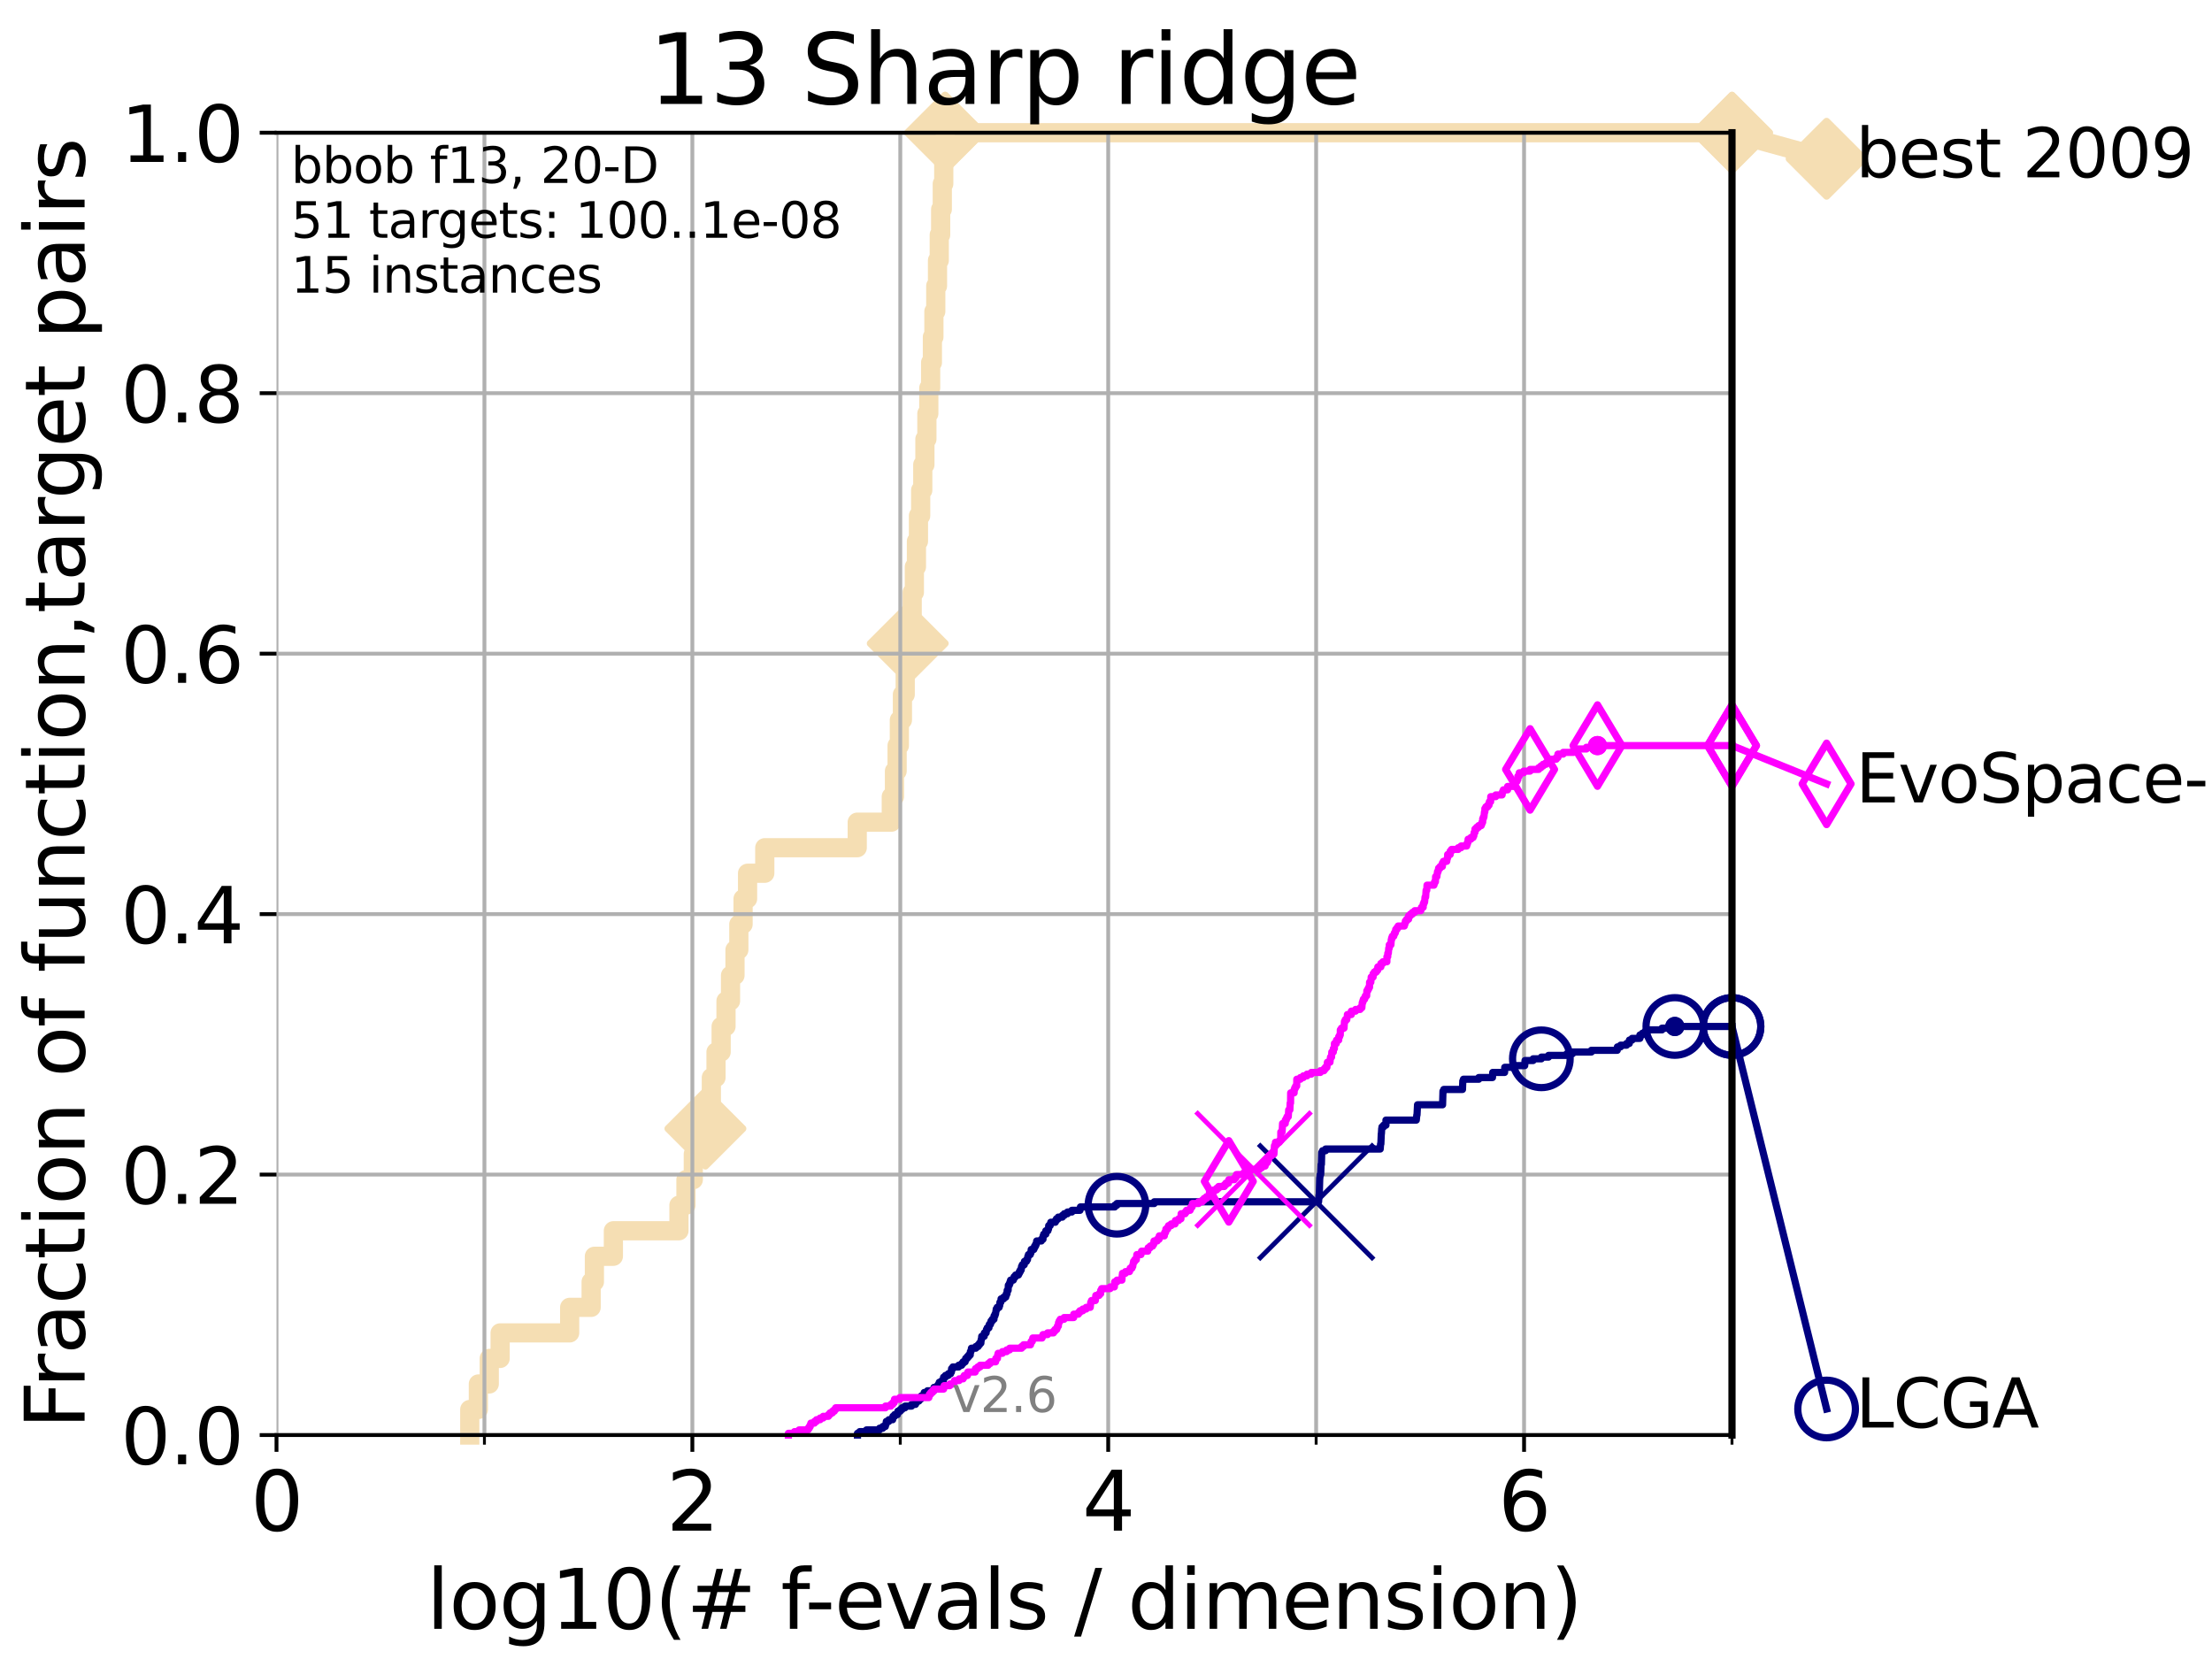 <?xml version="1.0" encoding="utf-8" standalone="no"?>
<!DOCTYPE svg PUBLIC "-//W3C//DTD SVG 1.1//EN"
  "http://www.w3.org/Graphics/SVG/1.1/DTD/svg11.dtd">
<svg xmlns:xlink="http://www.w3.org/1999/xlink" width="460.8pt" height="345.6pt" viewBox="0 0 460.8 345.6" xmlns="http://www.w3.org/2000/svg" version="1.1">
 <defs>
  <style type="text/css">*{stroke-linejoin: round; stroke-linecap: butt}</style>
 </defs>
 <g id="figure_1">
  <g id="patch_1">
   <path d="M 0 345.6 
L 460.8 345.6 
L 460.8 0 
L 0 0 
z
" style="fill: #ffffff"/>
  </g>
  <g id="axes_1">
   <g id="patch_2">
    <path d="M 57.6 298.944 
L 360.806 298.944 
L 360.806 27.648 
L 57.6 27.648 
z
" style="fill: #ffffff"/>
   </g>
   <g id="line2d_1">
    <path d="M 97.858 298.944 
L 97.858 293.624 
L 99.651 293.624 
L 99.651 288.305 
L 101.922 288.305 
L 101.922 282.985 
L 104.188 282.985 
L 104.188 277.666 
L 118.672 277.666 
L 118.672 272.346 
L 123.145 272.346 
L 123.145 267.027 
L 123.825 267.027 
L 123.825 261.707 
L 127.777 261.707 
L 127.777 256.388 
L 141.437 256.388 
L 141.437 251.068 
L 142.896 251.068 
L 142.896 245.749 
L 144.427 245.749 
L 144.427 240.429 
L 145.774 240.429 
L 145.774 235.11 
L 146.949 235.11 
L 146.949 229.79 
L 148.186 229.79 
L 148.186 224.471 
L 149.159 224.471 
L 149.159 219.151 
L 150.228 219.151 
L 150.228 213.832 
L 151.24 213.832 
L 151.24 208.512 
L 152.181 208.512 
L 152.181 203.192 
L 153.113 203.192 
L 153.113 197.873 
L 153.911 197.873 
L 153.911 192.553 
L 154.795 192.553 
L 154.795 187.234 
L 155.732 187.234 
L 155.732 181.914 
L 159.317 181.914 
L 159.317 176.595 
L 178.579 176.595 
L 178.579 171.275 
L 185.673 171.275 
L 185.673 165.956 
L 186.331 165.956 
L 186.331 160.636 
L 186.884 160.636 
L 186.884 155.317 
L 187.353 155.317 
L 187.353 149.997 
L 187.99 149.997 
L 187.99 144.678 
L 188.575 144.678 
L 188.575 139.358 
L 189.096 139.358 
L 189.096 134.039 
L 189.566 134.039 
L 189.566 128.719 
L 190.025 128.719 
L 190.025 123.4 
L 190.478 123.4 
L 190.478 118.08 
L 190.911 118.08 
L 190.911 112.76 
L 191.329 112.76 
L 191.329 107.441 
L 191.792 107.441 
L 191.792 102.121 
L 192.228 102.121 
L 192.228 96.802 
L 192.674 96.802 
L 192.674 91.482 
L 193.086 91.482 
L 193.086 86.163 
L 193.486 86.163 
L 193.486 80.843 
L 193.869 80.843 
L 193.869 75.524 
L 194.235 75.524 
L 194.235 70.204 
L 194.548 70.204 
L 194.548 64.885 
L 194.937 64.885 
L 194.937 59.565 
L 195.299 59.565 
L 195.299 54.246 
L 195.666 54.246 
L 195.666 48.926 
L 195.957 48.926 
L 195.957 43.607 
L 196.296 43.607 
L 196.296 38.287 
L 196.601 38.287 
L 196.601 32.968 
L 196.884 32.968 
L 196.884 27.648 
L 360.806 27.648 
" style="fill: none; stroke: #f5deb3; stroke-width: 4; stroke-linecap: square"/>
   </g>
   <g id="line2d_2">
    <defs>
     <path id="m4258f04510" d="M 0 7.778 
L 7.778 0 
L 0 -7.778 
L -7.778 0 
z
" style="stroke: #f5deb3; stroke-width: 1.5; stroke-linejoin: miter"/>
    </defs>
    <g>
     <use xlink:href="#m4258f04510" x="146.949" y="235.11" style="fill: #f5deb3; stroke: #f5deb3; stroke-width: 1.5; stroke-linejoin: miter"/>
     <use xlink:href="#m4258f04510" x="189.096" y="134.039" style="fill: #f5deb3; stroke: #f5deb3; stroke-width: 1.5; stroke-linejoin: miter"/>
     <use xlink:href="#m4258f04510" x="196.884" y="27.648" style="fill: #f5deb3; stroke: #f5deb3; stroke-width: 1.5; stroke-linejoin: miter"/>
     <use xlink:href="#m4258f04510" x="196.884" y="27.648" style="fill: #f5deb3; stroke: #f5deb3; stroke-width: 1.5; stroke-linejoin: miter"/>
     <use xlink:href="#m4258f04510" x="360.806" y="27.648" style="fill: #f5deb3; stroke: #f5deb3; stroke-width: 1.5; stroke-linejoin: miter"/>
    </g>
   </g>
   <g id="line2d_3">
    <path style="fill: none; stroke: #f5deb3; stroke-width: 4; stroke-linecap: square"/>
    <g/>
   </g>
   <g id="line2d_4">
    <path d="M 360.806 27.648 
L 380.515 33.074 
" style="fill: none; stroke: #f5deb3; stroke-width: 4; stroke-linecap: square"/>
    <g>
     <use xlink:href="#m4258f04510" x="360.806" y="27.648" style="fill: #f5deb3; stroke: #f5deb3; stroke-width: 1.5; stroke-linejoin: miter"/>
     <use xlink:href="#m4258f04510" x="380.515" y="33.074" style="fill: #f5deb3; stroke: #f5deb3; stroke-width: 1.5; stroke-linejoin: miter"/>
    </g>
   </g>
   <g id="matplotlib.axis_1">
    <g id="xtick_1">
     <g id="line2d_5">
      <path d="M 57.6 298.944 
L 57.6 27.648 
" clip-path="url(#p8883ae86f5)" style="fill: none; stroke: #b0b0b0; stroke-width: 0.8; stroke-linecap: square"/>
     </g>
     <g id="line2d_6">
      <defs>
       <path id="m30b5ccada5" d="M 0 0 
L 0 3.5 
" style="stroke: #000000; stroke-width: 0.8"/>
      </defs>
      <g>
       <use xlink:href="#m30b5ccada5" x="57.6" y="298.944" style="stroke: #000000; stroke-width: 0.8"/>
      </g>
     </g>
     <g id="text_1">
      <!-- 0 -->
      <g transform="translate(52.192 318.861)scale(0.17 -0.17)">
       <defs>
        <path id="DejaVuSans-30" d="M 2034 4250 
Q 1547 4250 1301 3770 
Q 1056 3291 1056 2328 
Q 1056 1369 1301 889 
Q 1547 409 2034 409 
Q 2525 409 2770 889 
Q 3016 1369 3016 2328 
Q 3016 3291 2770 3770 
Q 2525 4250 2034 4250 
z
M 2034 4750 
Q 2819 4750 3233 4129 
Q 3647 3509 3647 2328 
Q 3647 1150 3233 529 
Q 2819 -91 2034 -91 
Q 1250 -91 836 529 
Q 422 1150 422 2328 
Q 422 3509 836 4129 
Q 1250 4750 2034 4750 
z
" transform="scale(0.016)"/>
       </defs>
       <use xlink:href="#DejaVuSans-30"/>
      </g>
     </g>
    </g>
    <g id="xtick_2">
     <g id="line2d_7">
      <path d="M 144.23 298.944 
L 144.23 27.648 
" clip-path="url(#p8883ae86f5)" style="fill: none; stroke: #b0b0b0; stroke-width: 0.8; stroke-linecap: square"/>
     </g>
     <g id="line2d_8">
      <g>
       <use xlink:href="#m30b5ccada5" x="144.23" y="298.944" style="stroke: #000000; stroke-width: 0.8"/>
      </g>
     </g>
     <g id="text_2">
      <!-- 2 -->
      <g transform="translate(138.822 318.861)scale(0.17 -0.17)">
       <defs>
        <path id="DejaVuSans-32" d="M 1228 531 
L 3431 531 
L 3431 0 
L 469 0 
L 469 531 
Q 828 903 1448 1529 
Q 2069 2156 2228 2338 
Q 2531 2678 2651 2914 
Q 2772 3150 2772 3378 
Q 2772 3750 2511 3984 
Q 2250 4219 1831 4219 
Q 1534 4219 1204 4116 
Q 875 4013 500 3803 
L 500 4441 
Q 881 4594 1212 4672 
Q 1544 4750 1819 4750 
Q 2544 4750 2975 4387 
Q 3406 4025 3406 3419 
Q 3406 3131 3298 2873 
Q 3191 2616 2906 2266 
Q 2828 2175 2409 1742 
Q 1991 1309 1228 531 
z
" transform="scale(0.016)"/>
       </defs>
       <use xlink:href="#DejaVuSans-32"/>
      </g>
     </g>
    </g>
    <g id="xtick_3">
     <g id="line2d_9">
      <path d="M 230.861 298.944 
L 230.861 27.648 
" clip-path="url(#p8883ae86f5)" style="fill: none; stroke: #b0b0b0; stroke-width: 0.8; stroke-linecap: square"/>
     </g>
     <g id="line2d_10">
      <g>
       <use xlink:href="#m30b5ccada5" x="230.861" y="298.944" style="stroke: #000000; stroke-width: 0.8"/>
      </g>
     </g>
     <g id="text_3">
      <!-- 4 -->
      <g transform="translate(225.453 318.861)scale(0.17 -0.17)">
       <defs>
        <path id="DejaVuSans-34" d="M 2419 4116 
L 825 1625 
L 2419 1625 
L 2419 4116 
z
M 2253 4666 
L 3047 4666 
L 3047 1625 
L 3713 1625 
L 3713 1100 
L 3047 1100 
L 3047 0 
L 2419 0 
L 2419 1100 
L 313 1100 
L 313 1709 
L 2253 4666 
z
" transform="scale(0.016)"/>
       </defs>
       <use xlink:href="#DejaVuSans-34"/>
      </g>
     </g>
    </g>
    <g id="xtick_4">
     <g id="line2d_11">
      <path d="M 317.491 298.944 
L 317.491 27.648 
" clip-path="url(#p8883ae86f5)" style="fill: none; stroke: #b0b0b0; stroke-width: 0.8; stroke-linecap: square"/>
     </g>
     <g id="line2d_12">
      <g>
       <use xlink:href="#m30b5ccada5" x="317.491" y="298.944" style="stroke: #000000; stroke-width: 0.8"/>
      </g>
     </g>
     <g id="text_4">
      <!-- 6 -->
      <g transform="translate(312.083 318.861)scale(0.17 -0.17)">
       <defs>
        <path id="DejaVuSans-36" d="M 2113 2584 
Q 1688 2584 1439 2293 
Q 1191 2003 1191 1497 
Q 1191 994 1439 701 
Q 1688 409 2113 409 
Q 2538 409 2786 701 
Q 3034 994 3034 1497 
Q 3034 2003 2786 2293 
Q 2538 2584 2113 2584 
z
M 3366 4563 
L 3366 3988 
Q 3128 4100 2886 4159 
Q 2644 4219 2406 4219 
Q 1781 4219 1451 3797 
Q 1122 3375 1075 2522 
Q 1259 2794 1537 2939 
Q 1816 3084 2150 3084 
Q 2853 3084 3261 2657 
Q 3669 2231 3669 1497 
Q 3669 778 3244 343 
Q 2819 -91 2113 -91 
Q 1303 -91 875 529 
Q 447 1150 447 2328 
Q 447 3434 972 4092 
Q 1497 4750 2381 4750 
Q 2619 4750 2861 4703 
Q 3103 4656 3366 4563 
z
" transform="scale(0.016)"/>
       </defs>
       <use xlink:href="#DejaVuSans-36"/>
      </g>
     </g>
    </g>
    <g id="xtick_5">
     <g id="line2d_13">
      <path d="M 100.915 298.944 
L 100.915 27.648 
" clip-path="url(#p8883ae86f5)" style="fill: none; stroke: #b0b0b0; stroke-width: 0.8; stroke-linecap: square"/>
     </g>
     <g id="line2d_14">
      <defs>
       <path id="m922b74e237" d="M 0 0 
L 0 2 
" style="stroke: #000000; stroke-width: 0.6"/>
      </defs>
      <g>
       <use xlink:href="#m922b74e237" x="100.915" y="298.944" style="stroke: #000000; stroke-width: 0.6"/>
      </g>
     </g>
    </g>
    <g id="xtick_6">
     <g id="line2d_15">
      <path d="M 187.546 298.944 
L 187.546 27.648 
" clip-path="url(#p8883ae86f5)" style="fill: none; stroke: #b0b0b0; stroke-width: 0.8; stroke-linecap: square"/>
     </g>
     <g id="line2d_16">
      <g>
       <use xlink:href="#m922b74e237" x="187.546" y="298.944" style="stroke: #000000; stroke-width: 0.6"/>
      </g>
     </g>
    </g>
    <g id="xtick_7">
     <g id="line2d_17">
      <path d="M 274.176 298.944 
L 274.176 27.648 
" clip-path="url(#p8883ae86f5)" style="fill: none; stroke: #b0b0b0; stroke-width: 0.8; stroke-linecap: square"/>
     </g>
     <g id="line2d_18">
      <g>
       <use xlink:href="#m922b74e237" x="274.176" y="298.944" style="stroke: #000000; stroke-width: 0.6"/>
      </g>
     </g>
    </g>
    <g id="xtick_8">
     <g id="line2d_19">
      <path d="M 360.806 298.944 
L 360.806 27.648 
" clip-path="url(#p8883ae86f5)" style="fill: none; stroke: #b0b0b0; stroke-width: 0.8; stroke-linecap: square"/>
     </g>
     <g id="line2d_20">
      <g>
       <use xlink:href="#m922b74e237" x="360.806" y="298.944" style="stroke: #000000; stroke-width: 0.6"/>
      </g>
     </g>
    </g>
    <g id="text_5">
     <!-- log10(# f-evals / dimension) -->
     <g transform="translate(88.823 339.314)scale(0.17 -0.17)">
      <defs>
       <path id="DejaVuSans-6c" d="M 603 4863 
L 1178 4863 
L 1178 0 
L 603 0 
L 603 4863 
z
" transform="scale(0.016)"/>
       <path id="DejaVuSans-6f" d="M 1959 3097 
Q 1497 3097 1228 2736 
Q 959 2375 959 1747 
Q 959 1119 1226 758 
Q 1494 397 1959 397 
Q 2419 397 2687 759 
Q 2956 1122 2956 1747 
Q 2956 2369 2687 2733 
Q 2419 3097 1959 3097 
z
M 1959 3584 
Q 2709 3584 3137 3096 
Q 3566 2609 3566 1747 
Q 3566 888 3137 398 
Q 2709 -91 1959 -91 
Q 1206 -91 779 398 
Q 353 888 353 1747 
Q 353 2609 779 3096 
Q 1206 3584 1959 3584 
z
" transform="scale(0.016)"/>
       <path id="DejaVuSans-67" d="M 2906 1791 
Q 2906 2416 2648 2759 
Q 2391 3103 1925 3103 
Q 1463 3103 1205 2759 
Q 947 2416 947 1791 
Q 947 1169 1205 825 
Q 1463 481 1925 481 
Q 2391 481 2648 825 
Q 2906 1169 2906 1791 
z
M 3481 434 
Q 3481 -459 3084 -895 
Q 2688 -1331 1869 -1331 
Q 1566 -1331 1297 -1286 
Q 1028 -1241 775 -1147 
L 775 -588 
Q 1028 -725 1275 -790 
Q 1522 -856 1778 -856 
Q 2344 -856 2625 -561 
Q 2906 -266 2906 331 
L 2906 616 
Q 2728 306 2450 153 
Q 2172 0 1784 0 
Q 1141 0 747 490 
Q 353 981 353 1791 
Q 353 2603 747 3093 
Q 1141 3584 1784 3584 
Q 2172 3584 2450 3431 
Q 2728 3278 2906 2969 
L 2906 3500 
L 3481 3500 
L 3481 434 
z
" transform="scale(0.016)"/>
       <path id="DejaVuSans-31" d="M 794 531 
L 1825 531 
L 1825 4091 
L 703 3866 
L 703 4441 
L 1819 4666 
L 2450 4666 
L 2450 531 
L 3481 531 
L 3481 0 
L 794 0 
L 794 531 
z
" transform="scale(0.016)"/>
       <path id="DejaVuSans-28" d="M 1984 4856 
Q 1566 4138 1362 3434 
Q 1159 2731 1159 2009 
Q 1159 1288 1364 580 
Q 1569 -128 1984 -844 
L 1484 -844 
Q 1016 -109 783 600 
Q 550 1309 550 2009 
Q 550 2706 781 3412 
Q 1013 4119 1484 4856 
L 1984 4856 
z
" transform="scale(0.016)"/>
       <path id="DejaVuSans-23" d="M 3272 2816 
L 2363 2816 
L 2100 1772 
L 3016 1772 
L 3272 2816 
z
M 2803 4594 
L 2478 3297 
L 3391 3297 
L 3719 4594 
L 4219 4594 
L 3897 3297 
L 4872 3297 
L 4872 2816 
L 3775 2816 
L 3519 1772 
L 4513 1772 
L 4513 1294 
L 3397 1294 
L 3072 0 
L 2572 0 
L 2894 1294 
L 1978 1294 
L 1656 0 
L 1153 0 
L 1478 1294 
L 494 1294 
L 494 1772 
L 1594 1772 
L 1856 2816 
L 850 2816 
L 850 3297 
L 1978 3297 
L 2297 4594 
L 2803 4594 
z
" transform="scale(0.016)"/>
       <path id="DejaVuSans-20" transform="scale(0.016)"/>
       <path id="DejaVuSans-66" d="M 2375 4863 
L 2375 4384 
L 1825 4384 
Q 1516 4384 1395 4259 
Q 1275 4134 1275 3809 
L 1275 3500 
L 2222 3500 
L 2222 3053 
L 1275 3053 
L 1275 0 
L 697 0 
L 697 3053 
L 147 3053 
L 147 3500 
L 697 3500 
L 697 3744 
Q 697 4328 969 4595 
Q 1241 4863 1831 4863 
L 2375 4863 
z
" transform="scale(0.016)"/>
       <path id="DejaVuSans-2d" d="M 313 2009 
L 1997 2009 
L 1997 1497 
L 313 1497 
L 313 2009 
z
" transform="scale(0.016)"/>
       <path id="DejaVuSans-65" d="M 3597 1894 
L 3597 1613 
L 953 1613 
Q 991 1019 1311 708 
Q 1631 397 2203 397 
Q 2534 397 2845 478 
Q 3156 559 3463 722 
L 3463 178 
Q 3153 47 2828 -22 
Q 2503 -91 2169 -91 
Q 1331 -91 842 396 
Q 353 884 353 1716 
Q 353 2575 817 3079 
Q 1281 3584 2069 3584 
Q 2775 3584 3186 3129 
Q 3597 2675 3597 1894 
z
M 3022 2063 
Q 3016 2534 2758 2815 
Q 2500 3097 2075 3097 
Q 1594 3097 1305 2825 
Q 1016 2553 972 2059 
L 3022 2063 
z
" transform="scale(0.016)"/>
       <path id="DejaVuSans-76" d="M 191 3500 
L 800 3500 
L 1894 563 
L 2988 3500 
L 3597 3500 
L 2284 0 
L 1503 0 
L 191 3500 
z
" transform="scale(0.016)"/>
       <path id="DejaVuSans-61" d="M 2194 1759 
Q 1497 1759 1228 1600 
Q 959 1441 959 1056 
Q 959 750 1161 570 
Q 1363 391 1709 391 
Q 2188 391 2477 730 
Q 2766 1069 2766 1631 
L 2766 1759 
L 2194 1759 
z
M 3341 1997 
L 3341 0 
L 2766 0 
L 2766 531 
Q 2569 213 2275 61 
Q 1981 -91 1556 -91 
Q 1019 -91 701 211 
Q 384 513 384 1019 
Q 384 1609 779 1909 
Q 1175 2209 1959 2209 
L 2766 2209 
L 2766 2266 
Q 2766 2663 2505 2880 
Q 2244 3097 1772 3097 
Q 1472 3097 1187 3025 
Q 903 2953 641 2809 
L 641 3341 
Q 956 3463 1253 3523 
Q 1550 3584 1831 3584 
Q 2591 3584 2966 3190 
Q 3341 2797 3341 1997 
z
" transform="scale(0.016)"/>
       <path id="DejaVuSans-73" d="M 2834 3397 
L 2834 2853 
Q 2591 2978 2328 3040 
Q 2066 3103 1784 3103 
Q 1356 3103 1142 2972 
Q 928 2841 928 2578 
Q 928 2378 1081 2264 
Q 1234 2150 1697 2047 
L 1894 2003 
Q 2506 1872 2764 1633 
Q 3022 1394 3022 966 
Q 3022 478 2636 193 
Q 2250 -91 1575 -91 
Q 1294 -91 989 -36 
Q 684 19 347 128 
L 347 722 
Q 666 556 975 473 
Q 1284 391 1588 391 
Q 1994 391 2212 530 
Q 2431 669 2431 922 
Q 2431 1156 2273 1281 
Q 2116 1406 1581 1522 
L 1381 1569 
Q 847 1681 609 1914 
Q 372 2147 372 2553 
Q 372 3047 722 3315 
Q 1072 3584 1716 3584 
Q 2034 3584 2315 3537 
Q 2597 3491 2834 3397 
z
" transform="scale(0.016)"/>
       <path id="DejaVuSans-2f" d="M 1625 4666 
L 2156 4666 
L 531 -594 
L 0 -594 
L 1625 4666 
z
" transform="scale(0.016)"/>
       <path id="DejaVuSans-64" d="M 2906 2969 
L 2906 4863 
L 3481 4863 
L 3481 0 
L 2906 0 
L 2906 525 
Q 2725 213 2448 61 
Q 2172 -91 1784 -91 
Q 1150 -91 751 415 
Q 353 922 353 1747 
Q 353 2572 751 3078 
Q 1150 3584 1784 3584 
Q 2172 3584 2448 3432 
Q 2725 3281 2906 2969 
z
M 947 1747 
Q 947 1113 1208 752 
Q 1469 391 1925 391 
Q 2381 391 2643 752 
Q 2906 1113 2906 1747 
Q 2906 2381 2643 2742 
Q 2381 3103 1925 3103 
Q 1469 3103 1208 2742 
Q 947 2381 947 1747 
z
" transform="scale(0.016)"/>
       <path id="DejaVuSans-69" d="M 603 3500 
L 1178 3500 
L 1178 0 
L 603 0 
L 603 3500 
z
M 603 4863 
L 1178 4863 
L 1178 4134 
L 603 4134 
L 603 4863 
z
" transform="scale(0.016)"/>
       <path id="DejaVuSans-6d" d="M 3328 2828 
Q 3544 3216 3844 3400 
Q 4144 3584 4550 3584 
Q 5097 3584 5394 3201 
Q 5691 2819 5691 2113 
L 5691 0 
L 5113 0 
L 5113 2094 
Q 5113 2597 4934 2840 
Q 4756 3084 4391 3084 
Q 3944 3084 3684 2787 
Q 3425 2491 3425 1978 
L 3425 0 
L 2847 0 
L 2847 2094 
Q 2847 2600 2669 2842 
Q 2491 3084 2119 3084 
Q 1678 3084 1418 2786 
Q 1159 2488 1159 1978 
L 1159 0 
L 581 0 
L 581 3500 
L 1159 3500 
L 1159 2956 
Q 1356 3278 1631 3431 
Q 1906 3584 2284 3584 
Q 2666 3584 2933 3390 
Q 3200 3197 3328 2828 
z
" transform="scale(0.016)"/>
       <path id="DejaVuSans-6e" d="M 3513 2113 
L 3513 0 
L 2938 0 
L 2938 2094 
Q 2938 2591 2744 2837 
Q 2550 3084 2163 3084 
Q 1697 3084 1428 2787 
Q 1159 2491 1159 1978 
L 1159 0 
L 581 0 
L 581 3500 
L 1159 3500 
L 1159 2956 
Q 1366 3272 1645 3428 
Q 1925 3584 2291 3584 
Q 2894 3584 3203 3211 
Q 3513 2838 3513 2113 
z
" transform="scale(0.016)"/>
       <path id="DejaVuSans-29" d="M 513 4856 
L 1013 4856 
Q 1481 4119 1714 3412 
Q 1947 2706 1947 2009 
Q 1947 1309 1714 600 
Q 1481 -109 1013 -844 
L 513 -844 
Q 928 -128 1133 580 
Q 1338 1288 1338 2009 
Q 1338 2731 1133 3434 
Q 928 4138 513 4856 
z
" transform="scale(0.016)"/>
      </defs>
      <use xlink:href="#DejaVuSans-6c"/>
      <use xlink:href="#DejaVuSans-6f" x="27.783"/>
      <use xlink:href="#DejaVuSans-67" x="88.965"/>
      <use xlink:href="#DejaVuSans-31" x="152.441"/>
      <use xlink:href="#DejaVuSans-30" x="216.064"/>
      <use xlink:href="#DejaVuSans-28" x="279.688"/>
      <use xlink:href="#DejaVuSans-23" x="318.701"/>
      <use xlink:href="#DejaVuSans-20" x="402.49"/>
      <use xlink:href="#DejaVuSans-66" x="434.277"/>
      <use xlink:href="#DejaVuSans-2d" x="463.982"/>
      <use xlink:href="#DejaVuSans-65" x="500.066"/>
      <use xlink:href="#DejaVuSans-76" x="561.59"/>
      <use xlink:href="#DejaVuSans-61" x="620.77"/>
      <use xlink:href="#DejaVuSans-6c" x="682.049"/>
      <use xlink:href="#DejaVuSans-73" x="709.832"/>
      <use xlink:href="#DejaVuSans-20" x="761.932"/>
      <use xlink:href="#DejaVuSans-2f" x="793.719"/>
      <use xlink:href="#DejaVuSans-20" x="827.41"/>
      <use xlink:href="#DejaVuSans-64" x="859.197"/>
      <use xlink:href="#DejaVuSans-69" x="922.674"/>
      <use xlink:href="#DejaVuSans-6d" x="950.457"/>
      <use xlink:href="#DejaVuSans-65" x="1047.869"/>
      <use xlink:href="#DejaVuSans-6e" x="1109.393"/>
      <use xlink:href="#DejaVuSans-73" x="1172.771"/>
      <use xlink:href="#DejaVuSans-69" x="1224.871"/>
      <use xlink:href="#DejaVuSans-6f" x="1252.654"/>
      <use xlink:href="#DejaVuSans-6e" x="1313.836"/>
      <use xlink:href="#DejaVuSans-29" x="1377.215"/>
     </g>
    </g>
   </g>
   <g id="matplotlib.axis_2">
    <g id="ytick_1">
     <g id="line2d_21">
      <path d="M 57.6 298.944 
L 360.806 298.944 
" clip-path="url(#p8883ae86f5)" style="fill: none; stroke: #b0b0b0; stroke-width: 0.8; stroke-linecap: square"/>
     </g>
     <g id="line2d_22">
      <defs>
       <path id="mcf508d0222" d="M 0 0 
L -3.5 0 
" style="stroke: #000000; stroke-width: 0.8"/>
      </defs>
      <g>
       <use xlink:href="#mcf508d0222" x="57.6" y="298.944" style="stroke: #000000; stroke-width: 0.8"/>
      </g>
     </g>
     <g id="text_6">
      <!-- 0.0 -->
      <g transform="translate(25.155 305.023)scale(0.16 -0.16)">
       <defs>
        <path id="DejaVuSans-2e" d="M 684 794 
L 1344 794 
L 1344 0 
L 684 0 
L 684 794 
z
" transform="scale(0.016)"/>
       </defs>
       <use xlink:href="#DejaVuSans-30"/>
       <use xlink:href="#DejaVuSans-2e" x="63.623"/>
       <use xlink:href="#DejaVuSans-30" x="95.41"/>
      </g>
     </g>
    </g>
    <g id="ytick_2">
     <g id="line2d_23">
      <path d="M 57.6 244.685 
L 360.806 244.685 
" clip-path="url(#p8883ae86f5)" style="fill: none; stroke: #b0b0b0; stroke-width: 0.8; stroke-linecap: square"/>
     </g>
     <g id="line2d_24">
      <g>
       <use xlink:href="#mcf508d0222" x="57.6" y="244.685" style="stroke: #000000; stroke-width: 0.8"/>
      </g>
     </g>
     <g id="text_7">
      <!-- 0.2 -->
      <g transform="translate(25.155 250.764)scale(0.16 -0.16)">
       <use xlink:href="#DejaVuSans-30"/>
       <use xlink:href="#DejaVuSans-2e" x="63.623"/>
       <use xlink:href="#DejaVuSans-32" x="95.41"/>
      </g>
     </g>
    </g>
    <g id="ytick_3">
     <g id="line2d_25">
      <path d="M 57.6 190.426 
L 360.806 190.426 
" clip-path="url(#p8883ae86f5)" style="fill: none; stroke: #b0b0b0; stroke-width: 0.8; stroke-linecap: square"/>
     </g>
     <g id="line2d_26">
      <g>
       <use xlink:href="#mcf508d0222" x="57.6" y="190.426" style="stroke: #000000; stroke-width: 0.8"/>
      </g>
     </g>
     <g id="text_8">
      <!-- 0.4 -->
      <g transform="translate(25.155 196.504)scale(0.16 -0.16)">
       <use xlink:href="#DejaVuSans-30"/>
       <use xlink:href="#DejaVuSans-2e" x="63.623"/>
       <use xlink:href="#DejaVuSans-34" x="95.41"/>
      </g>
     </g>
    </g>
    <g id="ytick_4">
     <g id="line2d_27">
      <path d="M 57.6 136.166 
L 360.806 136.166 
" clip-path="url(#p8883ae86f5)" style="fill: none; stroke: #b0b0b0; stroke-width: 0.8; stroke-linecap: square"/>
     </g>
     <g id="line2d_28">
      <g>
       <use xlink:href="#mcf508d0222" x="57.6" y="136.166" style="stroke: #000000; stroke-width: 0.8"/>
      </g>
     </g>
     <g id="text_9">
      <!-- 0.6 -->
      <g transform="translate(25.155 142.245)scale(0.16 -0.16)">
       <use xlink:href="#DejaVuSans-30"/>
       <use xlink:href="#DejaVuSans-2e" x="63.623"/>
       <use xlink:href="#DejaVuSans-36" x="95.41"/>
      </g>
     </g>
    </g>
    <g id="ytick_5">
     <g id="line2d_29">
      <path d="M 57.6 81.907 
L 360.806 81.907 
" clip-path="url(#p8883ae86f5)" style="fill: none; stroke: #b0b0b0; stroke-width: 0.8; stroke-linecap: square"/>
     </g>
     <g id="line2d_30">
      <g>
       <use xlink:href="#mcf508d0222" x="57.6" y="81.907" style="stroke: #000000; stroke-width: 0.8"/>
      </g>
     </g>
     <g id="text_10">
      <!-- 0.8 -->
      <g transform="translate(25.155 87.986)scale(0.16 -0.16)">
       <defs>
        <path id="DejaVuSans-38" d="M 2034 2216 
Q 1584 2216 1326 1975 
Q 1069 1734 1069 1313 
Q 1069 891 1326 650 
Q 1584 409 2034 409 
Q 2484 409 2743 651 
Q 3003 894 3003 1313 
Q 3003 1734 2745 1975 
Q 2488 2216 2034 2216 
z
M 1403 2484 
Q 997 2584 770 2862 
Q 544 3141 544 3541 
Q 544 4100 942 4425 
Q 1341 4750 2034 4750 
Q 2731 4750 3128 4425 
Q 3525 4100 3525 3541 
Q 3525 3141 3298 2862 
Q 3072 2584 2669 2484 
Q 3125 2378 3379 2068 
Q 3634 1759 3634 1313 
Q 3634 634 3220 271 
Q 2806 -91 2034 -91 
Q 1263 -91 848 271 
Q 434 634 434 1313 
Q 434 1759 690 2068 
Q 947 2378 1403 2484 
z
M 1172 3481 
Q 1172 3119 1398 2916 
Q 1625 2713 2034 2713 
Q 2441 2713 2670 2916 
Q 2900 3119 2900 3481 
Q 2900 3844 2670 4047 
Q 2441 4250 2034 4250 
Q 1625 4250 1398 4047 
Q 1172 3844 1172 3481 
z
" transform="scale(0.016)"/>
       </defs>
       <use xlink:href="#DejaVuSans-30"/>
       <use xlink:href="#DejaVuSans-2e" x="63.623"/>
       <use xlink:href="#DejaVuSans-38" x="95.41"/>
      </g>
     </g>
    </g>
    <g id="ytick_6">
     <g id="line2d_31">
      <path d="M 57.6 27.648 
L 360.806 27.648 
" clip-path="url(#p8883ae86f5)" style="fill: none; stroke: #b0b0b0; stroke-width: 0.8; stroke-linecap: square"/>
     </g>
     <g id="line2d_32">
      <g>
       <use xlink:href="#mcf508d0222" x="57.6" y="27.648" style="stroke: #000000; stroke-width: 0.8"/>
      </g>
     </g>
     <g id="text_11">
      <!-- 1.0 -->
      <g transform="translate(25.155 33.727)scale(0.16 -0.16)">
       <use xlink:href="#DejaVuSans-31"/>
       <use xlink:href="#DejaVuSans-2e" x="63.623"/>
       <use xlink:href="#DejaVuSans-30" x="95.41"/>
      </g>
     </g>
    </g>
    <g id="text_12">
     <!-- Fraction of function,target pairs -->
     <g transform="translate(17.62 297.681)rotate(-90)scale(0.17 -0.17)">
      <defs>
       <path id="DejaVuSans-46" d="M 628 4666 
L 3309 4666 
L 3309 4134 
L 1259 4134 
L 1259 2759 
L 3109 2759 
L 3109 2228 
L 1259 2228 
L 1259 0 
L 628 0 
L 628 4666 
z
" transform="scale(0.016)"/>
       <path id="DejaVuSans-72" d="M 2631 2963 
Q 2534 3019 2420 3045 
Q 2306 3072 2169 3072 
Q 1681 3072 1420 2755 
Q 1159 2438 1159 1844 
L 1159 0 
L 581 0 
L 581 3500 
L 1159 3500 
L 1159 2956 
Q 1341 3275 1631 3429 
Q 1922 3584 2338 3584 
Q 2397 3584 2469 3576 
Q 2541 3569 2628 3553 
L 2631 2963 
z
" transform="scale(0.016)"/>
       <path id="DejaVuSans-63" d="M 3122 3366 
L 3122 2828 
Q 2878 2963 2633 3030 
Q 2388 3097 2138 3097 
Q 1578 3097 1268 2742 
Q 959 2388 959 1747 
Q 959 1106 1268 751 
Q 1578 397 2138 397 
Q 2388 397 2633 464 
Q 2878 531 3122 666 
L 3122 134 
Q 2881 22 2623 -34 
Q 2366 -91 2075 -91 
Q 1284 -91 818 406 
Q 353 903 353 1747 
Q 353 2603 823 3093 
Q 1294 3584 2113 3584 
Q 2378 3584 2631 3529 
Q 2884 3475 3122 3366 
z
" transform="scale(0.016)"/>
       <path id="DejaVuSans-74" d="M 1172 4494 
L 1172 3500 
L 2356 3500 
L 2356 3053 
L 1172 3053 
L 1172 1153 
Q 1172 725 1289 603 
Q 1406 481 1766 481 
L 2356 481 
L 2356 0 
L 1766 0 
Q 1100 0 847 248 
Q 594 497 594 1153 
L 594 3053 
L 172 3053 
L 172 3500 
L 594 3500 
L 594 4494 
L 1172 4494 
z
" transform="scale(0.016)"/>
       <path id="DejaVuSans-75" d="M 544 1381 
L 544 3500 
L 1119 3500 
L 1119 1403 
Q 1119 906 1312 657 
Q 1506 409 1894 409 
Q 2359 409 2629 706 
Q 2900 1003 2900 1516 
L 2900 3500 
L 3475 3500 
L 3475 0 
L 2900 0 
L 2900 538 
Q 2691 219 2414 64 
Q 2138 -91 1772 -91 
Q 1169 -91 856 284 
Q 544 659 544 1381 
z
M 1991 3584 
L 1991 3584 
z
" transform="scale(0.016)"/>
       <path id="DejaVuSans-2c" d="M 750 794 
L 1409 794 
L 1409 256 
L 897 -744 
L 494 -744 
L 750 256 
L 750 794 
z
" transform="scale(0.016)"/>
       <path id="DejaVuSans-70" d="M 1159 525 
L 1159 -1331 
L 581 -1331 
L 581 3500 
L 1159 3500 
L 1159 2969 
Q 1341 3281 1617 3432 
Q 1894 3584 2278 3584 
Q 2916 3584 3314 3078 
Q 3713 2572 3713 1747 
Q 3713 922 3314 415 
Q 2916 -91 2278 -91 
Q 1894 -91 1617 61 
Q 1341 213 1159 525 
z
M 3116 1747 
Q 3116 2381 2855 2742 
Q 2594 3103 2138 3103 
Q 1681 3103 1420 2742 
Q 1159 2381 1159 1747 
Q 1159 1113 1420 752 
Q 1681 391 2138 391 
Q 2594 391 2855 752 
Q 3116 1113 3116 1747 
z
" transform="scale(0.016)"/>
      </defs>
      <use xlink:href="#DejaVuSans-46"/>
      <use xlink:href="#DejaVuSans-72" x="50.27"/>
      <use xlink:href="#DejaVuSans-61" x="91.383"/>
      <use xlink:href="#DejaVuSans-63" x="152.662"/>
      <use xlink:href="#DejaVuSans-74" x="207.643"/>
      <use xlink:href="#DejaVuSans-69" x="246.852"/>
      <use xlink:href="#DejaVuSans-6f" x="274.635"/>
      <use xlink:href="#DejaVuSans-6e" x="335.816"/>
      <use xlink:href="#DejaVuSans-20" x="399.195"/>
      <use xlink:href="#DejaVuSans-6f" x="430.982"/>
      <use xlink:href="#DejaVuSans-66" x="492.164"/>
      <use xlink:href="#DejaVuSans-20" x="527.369"/>
      <use xlink:href="#DejaVuSans-66" x="559.156"/>
      <use xlink:href="#DejaVuSans-75" x="594.361"/>
      <use xlink:href="#DejaVuSans-6e" x="657.74"/>
      <use xlink:href="#DejaVuSans-63" x="721.119"/>
      <use xlink:href="#DejaVuSans-74" x="776.1"/>
      <use xlink:href="#DejaVuSans-69" x="815.309"/>
      <use xlink:href="#DejaVuSans-6f" x="843.092"/>
      <use xlink:href="#DejaVuSans-6e" x="904.273"/>
      <use xlink:href="#DejaVuSans-2c" x="967.652"/>
      <use xlink:href="#DejaVuSans-74" x="999.439"/>
      <use xlink:href="#DejaVuSans-61" x="1038.648"/>
      <use xlink:href="#DejaVuSans-72" x="1099.928"/>
      <use xlink:href="#DejaVuSans-67" x="1139.291"/>
      <use xlink:href="#DejaVuSans-65" x="1202.768"/>
      <use xlink:href="#DejaVuSans-74" x="1264.291"/>
      <use xlink:href="#DejaVuSans-20" x="1303.5"/>
      <use xlink:href="#DejaVuSans-70" x="1335.287"/>
      <use xlink:href="#DejaVuSans-61" x="1398.764"/>
      <use xlink:href="#DejaVuSans-69" x="1460.043"/>
      <use xlink:href="#DejaVuSans-72" x="1487.826"/>
      <use xlink:href="#DejaVuSans-73" x="1528.939"/>
     </g>
    </g>
   </g>
   <g id="line2d_33">
    <defs>
     <path id="ma651092ba1" d="M 0 1.5 
C 0.398 1.5 0.779 1.342 1.061 1.061 
C 1.342 0.779 1.5 0.398 1.5 0 
C 1.5 -0.398 1.342 -0.779 1.061 -1.061 
C 0.779 -1.342 0.398 -1.5 0 -1.5 
C -0.398 -1.5 -0.779 -1.342 -1.061 -1.061 
C -1.342 -0.779 -1.5 -0.398 -1.5 0 
C -1.5 0.398 -1.342 0.779 -1.061 1.061 
C -0.779 1.342 -0.398 1.5 0 1.5 
z
" style="stroke: #f5deb3"/>
    </defs>
    <g>
     <use xlink:href="#ma651092ba1" x="196.884" y="27.648" style="fill: #f5deb3; stroke: #f5deb3"/>
     <use xlink:href="#ma651092ba1" x="196.884" y="27.648" style="fill: #f5deb3; stroke: #f5deb3"/>
    </g>
   </g>
   <g id="line2d_34">
    <defs>
     <path id="mc4aa7bded0" d="M 0 1.5 
C 0.398 1.5 0.779 1.342 1.061 1.061 
C 1.342 0.779 1.5 0.398 1.5 0 
C 1.5 -0.398 1.342 -0.779 1.061 -1.061 
C 0.779 -1.342 0.398 -1.5 0 -1.5 
C -0.398 -1.5 -0.779 -1.342 -1.061 -1.061 
C -1.342 -0.779 -1.5 -0.398 -1.5 0 
C -1.5 0.398 -1.342 0.779 -1.061 1.061 
C -0.779 1.342 -0.398 1.5 0 1.5 
z
" style="stroke: #000080"/>
    </defs>
    <g>
     <use xlink:href="#mc4aa7bded0" x="348.902" y="213.832" style="fill: #000080; stroke: #000080"/>
     <use xlink:href="#mc4aa7bded0" x="348.902" y="213.832" style="fill: #000080; stroke: #000080"/>
    </g>
   </g>
   <g id="line2d_35">
    <path d="M 178.624 298.944 
L 178.624 298.589 
L 179.096 298.589 
L 179.096 298.235 
L 180.5 298.235 
L 180.5 297.88 
L 183.221 297.88 
L 183.221 297.525 
L 183.897 297.525 
L 183.897 297.171 
L 184.425 297.171 
L 184.425 296.816 
L 184.543 296.816 
L 184.637 296.107 
L 185.159 296.107 
L 185.159 295.752 
L 185.954 295.752 
L 186.014 295.043 
L 186.366 295.043 
L 186.366 294.688 
L 186.949 294.688 
L 187.048 293.979 
L 187.542 293.979 
L 187.542 293.624 
L 187.915 293.624 
L 187.915 293.27 
L 188.532 293.27 
L 188.532 292.915 
L 189.903 292.915 
L 189.903 292.561 
L 190.714 292.561 
L 190.714 292.206 
L 190.942 292.206 
L 190.942 291.851 
L 191.436 291.851 
L 191.436 291.497 
L 191.794 291.497 
L 191.794 291.142 
L 191.929 291.142 
L 191.929 290.787 
L 192.515 290.787 
L 192.535 290.078 
L 193.211 290.078 
L 193.211 289.723 
L 194.515 289.723 
L 194.569 289.014 
L 195.256 289.014 
L 195.256 288.66 
L 195.51 288.66 
L 195.51 288.305 
L 195.671 288.305 
L 195.671 287.95 
L 196.209 287.95 
L 196.209 287.596 
L 196.524 287.596 
L 196.567 286.886 
L 196.948 286.886 
L 196.948 286.532 
L 197.546 286.532 
L 197.546 286.177 
L 198.022 286.177 
L 198.022 285.822 
L 198.204 285.822 
L 198.229 285.113 
L 198.496 285.113 
L 198.496 284.759 
L 199.708 284.759 
L 199.708 284.404 
L 200.33 284.404 
L 200.33 284.049 
L 200.623 284.049 
L 200.623 283.695 
L 201.059 283.695 
L 201.165 282.985 
L 201.487 282.985 
L 201.487 282.631 
L 201.801 282.631 
L 201.801 282.276 
L 202.117 282.276 
L 202.145 281.567 
L 202.267 281.567 
L 202.37 280.858 
L 203.277 280.858 
L 203.277 280.503 
L 203.768 280.503 
L 203.768 280.148 
L 204.049 280.148 
L 204.049 279.794 
L 204.335 279.794 
L 204.383 279.084 
L 204.455 279.084 
L 204.512 278.375 
L 205.028 278.375 
L 205.065 277.666 
L 205.431 277.666 
L 205.495 276.957 
L 205.67 276.957 
L 205.67 276.602 
L 206.016 276.602 
L 206.089 275.893 
L 206.334 275.893 
L 206.334 275.538 
L 206.449 275.538 
L 206.449 275.183 
L 206.709 275.183 
L 206.709 274.829 
L 207.062 274.829 
L 207.083 274.12 
L 207.267 274.12 
L 207.267 273.765 
L 207.383 273.765 
L 207.48 273.056 
L 207.529 273.056 
L 207.529 272.701 
L 207.728 272.701 
L 207.728 272.346 
L 208.133 272.346 
L 208.133 271.992 
L 208.254 271.992 
L 208.304 271.282 
L 208.485 271.282 
L 208.542 270.573 
L 209.083 270.573 
L 209.083 270.219 
L 209.511 270.219 
L 209.511 269.864 
L 209.634 269.864 
L 209.634 269.509 
L 209.788 269.509 
L 209.814 268.8 
L 210.013 268.8 
L 210.055 267.736 
L 210.264 267.736 
L 210.264 267.381 
L 210.406 267.381 
L 210.406 267.027 
L 210.519 267.027 
L 210.519 266.672 
L 211.095 266.672 
L 211.095 266.318 
L 211.257 266.318 
L 211.257 265.963 
L 211.561 265.963 
L 211.561 265.608 
L 212.165 265.608 
L 212.165 265.254 
L 212.353 265.254 
L 212.353 264.899 
L 212.549 264.899 
L 212.549 264.544 
L 212.741 264.544 
L 212.802 263.835 
L 212.953 263.835 
L 212.953 263.48 
L 213.367 263.48 
L 213.409 262.771 
L 213.833 262.771 
L 213.833 262.417 
L 214.039 262.417 
L 214.122 261.707 
L 214.247 261.707 
L 214.247 261.353 
L 214.628 261.353 
L 214.628 260.998 
L 214.773 260.998 
L 214.82 260.289 
L 215.362 260.289 
L 215.362 259.934 
L 215.533 259.934 
L 215.533 259.579 
L 215.733 259.579 
L 215.733 259.225 
L 215.884 259.225 
L 215.958 258.516 
L 216.935 258.516 
L 216.935 258.161 
L 217.275 258.161 
L 217.302 257.452 
L 217.426 257.452 
L 217.426 257.097 
L 217.864 257.097 
L 217.868 256.388 
L 218.304 256.388 
L 218.304 256.033 
L 218.427 256.033 
L 218.462 255.324 
L 218.767 255.324 
L 218.767 254.969 
L 218.898 254.969 
L 218.898 254.615 
L 219.842 254.615 
L 219.842 254.26 
L 220.069 254.26 
L 220.069 253.905 
L 220.452 253.905 
L 220.452 253.551 
L 221.304 253.551 
L 221.304 253.196 
L 221.7 253.196 
L 221.7 252.841 
L 222.376 252.841 
L 222.376 252.487 
L 223.289 252.487 
L 223.289 252.132 
L 224.984 252.132 
L 225.073 251.423 
L 232.234 251.423 
L 232.234 251.068 
L 232.677 251.068 
L 232.677 250.714 
L 240.447 250.714 
L 240.447 250.359 
L 274.683 250.359 
L 274.781 248.94 
L 274.828 248.94 
L 274.93 245.394 
L 274.953 245.394 
L 275.009 244.685 
L 275.125 244.685 
L 275.207 242.557 
L 275.275 242.557 
L 275.338 240.075 
L 275.51 240.075 
L 275.51 239.72 
L 276.141 239.72 
L 276.141 239.365 
L 287.523 239.365 
L 287.6 238.301 
L 287.659 238.301 
L 287.748 236.174 
L 287.773 236.174 
L 287.834 235.11 
L 287.891 235.11 
L 287.891 234.755 
L 288.224 234.755 
L 288.224 234.4 
L 288.719 234.4 
L 288.719 233.336 
L 295.039 233.336 
L 295.145 232.273 
L 295.188 232.273 
L 295.298 230.145 
L 300.514 230.145 
L 300.597 227.308 
L 300.765 227.308 
L 300.765 226.953 
L 304.663 226.953 
L 304.727 225.18 
L 304.862 225.18 
L 304.862 224.825 
L 308.056 224.825 
L 308.056 224.471 
L 310.909 224.471 
L 310.96 223.407 
L 313.434 223.407 
L 313.466 222.343 
L 315.627 222.343 
L 315.627 221.988 
L 317.629 221.988 
L 317.692 220.924 
L 319.38 220.924 
L 319.38 220.57 
L 321.093 220.57 
L 321.093 220.215 
L 322.585 220.215 
L 322.585 219.86 
L 326.398 219.86 
L 326.398 219.506 
L 327.595 219.506 
L 327.595 219.151 
L 331.514 219.151 
L 331.514 218.796 
L 336.9 218.796 
L 336.934 218.087 
L 337.591 218.087 
L 337.591 217.733 
L 338.841 217.733 
L 338.841 217.378 
L 339.407 217.378 
L 339.437 216.669 
L 339.993 216.669 
L 339.993 216.314 
L 341.619 216.314 
L 341.619 215.605 
L 342.134 215.605 
L 342.134 215.25 
L 342.659 215.25 
L 342.659 214.895 
L 343.146 214.895 
L 343.146 214.541 
L 346.223 214.541 
L 346.223 214.186 
L 348.902 214.186 
L 348.902 213.832 
L 360.806 213.832 
L 360.806 213.832 
" style="fill: none; stroke: #000080; stroke-width: 1.5; stroke-linecap: square"/>
   </g>
   <g id="line2d_36">
    <defs>
     <path id="md7e7ffff2a" d="M 0 6 
C 1.591 6 3.117 5.368 4.243 4.243 
C 5.368 3.117 6 1.591 6 0 
C 6 -1.591 5.368 -3.117 4.243 -4.243 
C 3.117 -5.368 1.591 -6 0 -6 
C -1.591 -6 -3.117 -5.368 -4.243 -4.243 
C -5.368 -3.117 -6 -1.591 -6 0 
C -6 1.591 -5.368 3.117 -4.243 4.243 
C -3.117 5.368 -1.591 6 0 6 
z
" style="stroke: #000080; stroke-width: 1.5"/>
    </defs>
    <g>
     <use xlink:href="#md7e7ffff2a" x="232.677" y="251.068" style="fill-opacity: 0; stroke: #000080; stroke-width: 1.5"/>
     <use xlink:href="#md7e7ffff2a" x="321.093" y="220.57" style="fill-opacity: 0; stroke: #000080; stroke-width: 1.5"/>
     <use xlink:href="#md7e7ffff2a" x="348.902" y="213.832" style="fill-opacity: 0; stroke: #000080; stroke-width: 1.5"/>
     <use xlink:href="#md7e7ffff2a" x="360.806" y="213.832" style="fill-opacity: 0; stroke: #000080; stroke-width: 1.5"/>
    </g>
   </g>
   <g id="line2d_37">
    <path style="fill: none; stroke: #000080; stroke-width: 1.5; stroke-linecap: square"/>
    <g/>
   </g>
   <g id="line2d_38">
    <path d="M 274.176 250.359 
" clip-path="url(#p8883ae86f5)" style="fill: none; stroke: #000080; stroke-width: 1.5; stroke-linecap: square"/>
    <defs>
     <path id="m7a710f9fe8" d="M -12 12 
L 12 -12 
M -12 -12 
L 12 12 
" style="stroke: #000080"/>
    </defs>
    <g clip-path="url(#p8883ae86f5)">
     <use xlink:href="#m7a710f9fe8" x="274.176" y="250.359" style="fill: #000080; stroke: #000080"/>
    </g>
   </g>
   <g id="line2d_39">
    <defs>
     <path id="m44a117eb7f" d="M 0 1.5 
C 0.398 1.5 0.779 1.342 1.061 1.061 
C 1.342 0.779 1.5 0.398 1.5 0 
C 1.5 -0.398 1.342 -0.779 1.061 -1.061 
C 0.779 -1.342 0.398 -1.5 0 -1.5 
C -0.398 -1.5 -0.779 -1.342 -1.061 -1.061 
C -1.342 -0.779 -1.5 -0.398 -1.5 0 
C -1.5 0.398 -1.342 0.779 -1.061 1.061 
C -0.779 1.342 -0.398 1.5 0 1.5 
z
" style="stroke: #ff00ff"/>
    </defs>
    <g>
     <use xlink:href="#m44a117eb7f" x="332.787" y="155.317" style="fill: #ff00ff; stroke: #ff00ff"/>
     <use xlink:href="#m44a117eb7f" x="332.787" y="155.317" style="fill: #ff00ff; stroke: #ff00ff"/>
    </g>
   </g>
   <g id="line2d_40">
    <path d="M 164.237 298.944 
L 164.237 298.589 
L 165.502 298.589 
L 165.502 298.235 
L 166.461 298.235 
L 166.461 297.88 
L 168.337 297.88 
L 168.337 297.525 
L 168.591 297.525 
L 168.591 297.171 
L 168.789 297.171 
L 168.789 296.816 
L 168.921 296.816 
L 168.921 296.462 
L 169.663 296.462 
L 169.663 296.107 
L 170.089 296.107 
L 170.089 295.752 
L 170.842 295.752 
L 170.842 295.398 
L 171.491 295.398 
L 171.491 295.043 
L 172.575 295.043 
L 172.575 294.688 
L 172.893 294.688 
L 172.893 294.334 
L 173.406 294.334 
L 173.406 293.979 
L 173.815 293.979 
L 173.815 293.624 
L 174.09 293.624 
L 174.09 293.27 
L 184.457 293.27 
L 184.457 292.915 
L 185.581 292.915 
L 185.581 292.561 
L 185.979 292.561 
L 185.979 292.206 
L 186.279 292.206 
L 186.334 291.497 
L 187.453 291.497 
L 187.453 291.142 
L 193.495 291.142 
L 193.495 290.787 
L 193.613 290.787 
L 193.613 290.433 
L 193.891 290.433 
L 193.891 290.078 
L 194.248 290.078 
L 194.248 289.723 
L 194.555 289.723 
L 194.555 289.369 
L 196.579 289.369 
L 196.673 288.66 
L 197.868 288.66 
L 197.868 288.305 
L 198.686 288.305 
L 198.686 287.95 
L 198.832 287.95 
L 198.832 287.596 
L 199.81 287.596 
L 199.81 287.241 
L 200.635 287.241 
L 200.635 286.886 
L 200.874 286.886 
L 200.874 286.532 
L 201.544 286.532 
L 201.62 285.822 
L 203.142 285.822 
L 203.209 285.113 
L 203.671 285.113 
L 203.671 284.759 
L 204.166 284.759 
L 204.166 284.404 
L 205.855 284.404 
L 205.855 284.049 
L 206.282 284.049 
L 206.282 283.695 
L 207.403 283.695 
L 207.44 282.985 
L 207.792 282.985 
L 207.828 282.276 
L 207.924 282.276 
L 207.924 281.922 
L 208.822 281.922 
L 208.822 281.567 
L 209.703 281.567 
L 209.703 281.212 
L 210.326 281.212 
L 210.326 280.858 
L 212.804 280.858 
L 212.804 280.503 
L 213.214 280.503 
L 213.214 280.148 
L 214.68 280.148 
L 214.68 279.794 
L 214.799 279.794 
L 214.799 279.439 
L 215.044 279.439 
L 215.14 278.73 
L 217.081 278.73 
L 217.081 278.375 
L 217.262 278.375 
L 217.262 278.021 
L 218.222 278.021 
L 218.222 277.666 
L 219.461 277.666 
L 219.461 277.311 
L 219.761 277.311 
L 219.761 276.957 
L 220.136 276.957 
L 220.136 276.602 
L 220.277 276.602 
L 220.277 276.247 
L 220.48 276.247 
L 220.508 275.538 
L 220.643 275.538 
L 220.643 275.183 
L 220.868 275.183 
L 220.868 274.829 
L 221.664 274.829 
L 221.664 274.474 
L 223.668 274.474 
L 223.679 273.765 
L 224.647 273.765 
L 224.647 273.41 
L 224.958 273.41 
L 224.958 273.056 
L 225.574 273.056 
L 225.574 272.701 
L 226.265 272.701 
L 226.265 272.346 
L 227.118 272.346 
L 227.221 271.282 
L 227.375 271.282 
L 227.375 270.928 
L 228.18 270.928 
L 228.276 269.864 
L 228.961 269.864 
L 228.961 269.509 
L 229.289 269.509 
L 229.305 268.8 
L 229.493 268.8 
L 229.493 268.445 
L 231.264 268.445 
L 231.264 268.091 
L 232.142 268.091 
L 232.204 267.027 
L 232.69 267.027 
L 232.69 266.672 
L 233.716 266.672 
L 233.786 265.608 
L 233.83 265.608 
L 233.83 265.254 
L 234.448 265.254 
L 234.448 264.899 
L 235.298 264.899 
L 235.298 264.544 
L 235.429 264.544 
L 235.429 264.19 
L 235.806 264.19 
L 235.806 263.835 
L 235.971 263.835 
L 236.068 263.126 
L 236.139 263.126 
L 236.139 262.771 
L 236.386 262.771 
L 236.386 262.417 
L 236.719 262.417 
L 236.824 261.353 
L 237.685 261.353 
L 237.685 260.998 
L 237.803 260.998 
L 237.803 260.643 
L 239.111 260.643 
L 239.177 259.934 
L 239.6 259.934 
L 239.6 259.579 
L 240.125 259.579 
L 240.125 259.225 
L 240.342 259.225 
L 240.395 258.516 
L 241.074 258.516 
L 241.074 258.161 
L 241.459 258.161 
L 241.498 257.452 
L 242.553 257.452 
L 242.623 256.742 
L 242.82 256.742 
L 242.873 256.033 
L 243.236 256.033 
L 243.236 255.678 
L 243.42 255.678 
L 243.42 255.324 
L 243.97 255.324 
L 243.97 254.969 
L 244.782 254.969 
L 244.854 254.26 
L 245.538 254.26 
L 245.538 253.905 
L 246.01 253.905 
L 246.052 252.841 
L 246.889 252.841 
L 246.889 252.487 
L 247.161 252.487 
L 247.161 252.132 
L 247.919 252.132 
L 247.919 251.778 
L 248.085 251.778 
L 248.085 251.423 
L 248.34 251.423 
L 248.406 250.714 
L 249.686 250.714 
L 249.686 250.359 
L 250.482 250.359 
L 250.482 250.004 
L 250.836 250.004 
L 250.836 249.65 
L 251.332 249.65 
L 251.332 249.295 
L 251.918 249.295 
L 251.961 248.231 
L 252.901 248.231 
L 252.901 247.877 
L 253.469 247.877 
L 253.469 247.522 
L 253.861 247.522 
L 253.861 247.167 
L 255.053 247.167 
L 255.053 246.813 
L 255.378 246.813 
L 255.378 246.458 
L 255.926 246.458 
L 255.984 245.749 
L 257.132 245.749 
L 257.132 245.394 
L 257.458 245.394 
L 257.555 244.685 
L 259.071 244.685 
L 259.071 244.33 
L 260.242 244.33 
L 260.34 243.621 
L 262.363 243.621 
L 262.363 243.266 
L 262.847 243.266 
L 262.847 242.912 
L 263.548 242.912 
L 263.548 242.557 
L 263.665 242.557 
L 263.665 242.202 
L 263.994 242.202 
L 263.994 241.848 
L 264.161 241.848 
L 264.161 241.493 
L 264.317 241.493 
L 264.317 240.784 
L 264.886 240.784 
L 264.886 240.429 
L 265.383 240.429 
L 265.489 238.656 
L 265.68 238.656 
L 265.704 237.947 
L 266.518 237.947 
L 266.518 237.592 
L 266.802 237.592 
L 266.814 235.819 
L 267.092 235.819 
L 267.18 234.046 
L 267.744 234.046 
L 267.745 233.336 
L 267.951 233.336 
L 267.951 232.982 
L 268.107 232.982 
L 268.107 232.627 
L 268.37 232.627 
L 268.46 231.209 
L 268.705 231.209 
L 268.762 229.79 
L 268.846 229.79 
L 268.87 227.662 
L 269.593 227.662 
L 269.595 226.953 
L 269.723 226.953 
L 269.723 226.598 
L 269.906 226.598 
L 269.906 226.244 
L 270.127 226.244 
L 270.143 224.825 
L 270.889 224.825 
L 270.889 224.471 
L 271.517 224.471 
L 271.517 224.116 
L 272.281 224.116 
L 272.281 223.761 
L 273.172 223.761 
L 273.172 223.407 
L 275.051 223.407 
L 275.051 223.052 
L 275.805 223.052 
L 275.805 222.697 
L 276.093 222.697 
L 276.093 222.343 
L 276.419 222.343 
L 276.518 221.279 
L 277.059 221.279 
L 277.165 220.215 
L 277.389 220.215 
L 277.439 219.151 
L 277.757 219.151 
L 277.758 218.442 
L 277.98 218.442 
L 277.984 217.378 
L 278.373 217.378 
L 278.425 216.669 
L 278.877 216.669 
L 278.877 215.959 
L 279.069 215.959 
L 279.069 215.605 
L 279.208 215.605 
L 279.213 214.541 
L 279.44 214.541 
L 279.44 214.186 
L 279.986 214.186 
L 280.074 212.768 
L 280.239 212.768 
L 280.239 212.413 
L 280.563 212.413 
L 280.656 211.704 
L 280.685 211.704 
L 280.685 211.349 
L 281.511 211.349 
L 281.512 210.64 
L 282.392 210.64 
L 282.392 210.285 
L 283.339 210.285 
L 283.339 209.931 
L 283.702 209.931 
L 283.78 208.867 
L 283.892 208.867 
L 283.892 208.512 
L 284.007 208.512 
L 284.007 208.157 
L 284.274 208.157 
L 284.274 207.803 
L 284.423 207.803 
L 284.423 207.448 
L 284.702 207.448 
L 284.741 206.384 
L 284.94 206.384 
L 284.94 206.03 
L 285.121 206.03 
L 285.121 205.675 
L 285.3 205.675 
L 285.304 204.611 
L 285.572 204.611 
L 285.644 203.547 
L 286.043 203.547 
L 286.044 202.838 
L 286.293 202.838 
L 286.293 202.483 
L 286.721 202.483 
L 286.721 202.129 
L 286.997 202.129 
L 287.022 201.419 
L 287.658 201.419 
L 287.659 200.71 
L 288.073 200.71 
L 288.073 200.355 
L 288.918 200.355 
L 288.919 199.291 
L 289.092 199.291 
L 289.099 198.582 
L 289.216 198.582 
L 289.302 197.518 
L 289.414 197.518 
L 289.414 196.809 
L 289.758 196.809 
L 289.822 195.745 
L 289.903 195.745 
L 289.903 195.39 
L 290.03 195.39 
L 290.03 195.036 
L 290.346 195.036 
L 290.346 194.681 
L 290.481 194.681 
L 290.481 194.327 
L 290.679 194.327 
L 290.751 193.617 
L 291.019 193.617 
L 291.019 193.263 
L 291.258 193.263 
L 291.258 192.908 
L 292.547 192.908 
L 292.547 192.553 
L 292.669 192.553 
L 292.771 191.844 
L 293.03 191.844 
L 293.03 191.49 
L 293.437 191.49 
L 293.437 190.78 
L 293.81 190.78 
L 293.81 190.426 
L 294.233 190.426 
L 294.233 190.071 
L 294.714 190.071 
L 294.714 189.716 
L 295.981 189.716 
L 295.981 189.362 
L 296.115 189.362 
L 296.115 189.007 
L 296.477 189.007 
L 296.477 188.298 
L 296.62 188.298 
L 296.62 187.943 
L 296.767 187.943 
L 296.862 186.879 
L 296.987 186.879 
L 297.082 185.461 
L 297.222 185.461 
L 297.273 184.397 
L 298.72 184.397 
L 298.72 184.042 
L 298.844 184.042 
L 298.844 183.688 
L 299.03 183.688 
L 299.063 182.624 
L 299.326 182.624 
L 299.403 181.914 
L 299.452 181.914 
L 299.452 181.56 
L 299.594 181.56 
L 299.684 180.85 
L 300.01 180.85 
L 300.01 180.496 
L 300.478 180.496 
L 300.479 179.787 
L 300.684 179.787 
L 300.684 179.432 
L 301.386 179.432 
L 301.493 178.723 
L 301.57 178.723 
L 301.57 178.013 
L 302.096 178.013 
L 302.106 177.304 
L 302.385 177.304 
L 302.385 176.949 
L 303.775 176.949 
L 303.775 176.595 
L 304.367 176.595 
L 304.367 176.24 
L 305.539 176.24 
L 305.539 175.886 
L 305.666 175.886 
L 305.666 175.531 
L 305.79 175.531 
L 305.833 174.822 
L 306.409 174.822 
L 306.409 174.467 
L 306.876 174.467 
L 306.876 174.112 
L 307.032 174.112 
L 307.094 173.403 
L 307.267 173.403 
L 307.269 172.694 
L 307.61 172.694 
L 307.61 172.339 
L 308.032 172.339 
L 308.032 171.985 
L 308.574 171.985 
L 308.574 171.63 
L 308.718 171.63 
L 308.718 171.275 
L 308.869 171.275 
L 308.869 170.566 
L 309.004 170.566 
L 309.004 170.211 
L 309.13 170.211 
L 309.238 169.147 
L 309.322 169.147 
L 309.322 168.438 
L 309.526 168.438 
L 309.526 168.084 
L 309.923 168.084 
L 309.923 167.729 
L 310.193 167.729 
L 310.256 167.02 
L 310.523 167.02 
L 310.549 165.956 
L 311.589 165.956 
L 311.589 165.601 
L 312.914 165.601 
L 313.012 164.892 
L 313.173 164.892 
L 313.173 164.537 
L 314.062 164.537 
L 314.062 163.828 
L 315.324 163.828 
L 315.324 163.473 
L 315.463 163.473 
L 315.463 163.119 
L 315.611 163.119 
L 315.611 162.764 
L 316.035 162.764 
L 316.035 162.409 
L 316.194 162.409 
L 316.194 161.7 
L 316.482 161.7 
L 316.487 160.991 
L 317.395 160.991 
L 317.395 160.636 
L 318.743 160.636 
L 318.743 160.282 
L 320.534 160.282 
L 320.534 159.927 
L 320.997 159.927 
L 320.997 159.572 
L 321.448 159.572 
L 321.448 159.218 
L 322.068 159.218 
L 322.068 158.863 
L 322.793 158.863 
L 322.793 158.508 
L 322.945 158.508 
L 322.945 158.154 
L 324.2 158.154 
L 324.2 157.799 
L 324.545 157.799 
L 324.545 157.09 
L 325.632 157.09 
L 325.632 156.735 
L 327.774 156.735 
L 327.847 156.026 
L 330.483 156.026 
L 330.483 155.671 
L 332.787 155.671 
L 332.787 155.317 
L 360.806 155.317 
L 360.806 155.317 
" style="fill: none; stroke: #ff00ff; stroke-width: 1.5; stroke-linecap: square"/>
   </g>
   <g id="line2d_41">
    <defs>
     <path id="mf22fe3249f" d="M 0 8.485 
L 5.091 0 
L 0 -8.485 
L -5.091 0 
z
" style="stroke: #ff00ff; stroke-width: 1.5; stroke-linejoin: miter"/>
    </defs>
    <g>
     <use xlink:href="#mf22fe3249f" x="255.984" y="246.103" style="fill-opacity: 0; stroke: #ff00ff; stroke-width: 1.5; stroke-linejoin: miter"/>
     <use xlink:href="#mf22fe3249f" x="318.743" y="160.282" style="fill-opacity: 0; stroke: #ff00ff; stroke-width: 1.5; stroke-linejoin: miter"/>
     <use xlink:href="#mf22fe3249f" x="332.787" y="155.317" style="fill-opacity: 0; stroke: #ff00ff; stroke-width: 1.5; stroke-linejoin: miter"/>
     <use xlink:href="#mf22fe3249f" x="360.806" y="155.317" style="fill-opacity: 0; stroke: #ff00ff; stroke-width: 1.5; stroke-linejoin: miter"/>
    </g>
   </g>
   <g id="line2d_42">
    <path style="fill: none; stroke: #ff00ff; stroke-width: 1.5; stroke-linecap: square"/>
    <g/>
   </g>
   <g id="line2d_43">
    <path d="M 261.138 243.621 
" clip-path="url(#p8883ae86f5)" style="fill: none; stroke: #ff00ff; stroke-width: 1.5; stroke-linecap: square"/>
    <defs>
     <path id="m008397eedf" d="M -12 12 
L 12 -12 
M -12 -12 
L 12 12 
" style="stroke: #ff00ff"/>
    </defs>
    <g clip-path="url(#p8883ae86f5)">
     <use xlink:href="#m008397eedf" x="261.138" y="243.621" style="fill: #ff00ff; stroke: #ff00ff"/>
    </g>
   </g>
   <g id="line2d_44">
    <path d="M 360.806 213.832 
L 380.515 293.518 
" style="fill: none; stroke: #000080; stroke-width: 1.5; stroke-linecap: square"/>
    <g>
     <use xlink:href="#md7e7ffff2a" x="360.806" y="213.832" style="fill-opacity: 0; stroke: #000080; stroke-width: 1.5"/>
     <use xlink:href="#md7e7ffff2a" x="380.515" y="293.518" style="fill-opacity: 0; stroke: #000080; stroke-width: 1.5"/>
    </g>
   </g>
   <g id="line2d_45">
    <path d="M 360.806 155.317 
L 380.515 163.296 
" style="fill: none; stroke: #ff00ff; stroke-width: 1.5; stroke-linecap: square"/>
    <g>
     <use xlink:href="#mf22fe3249f" x="360.806" y="155.317" style="fill-opacity: 0; stroke: #ff00ff; stroke-width: 1.5; stroke-linejoin: miter"/>
     <use xlink:href="#mf22fe3249f" x="380.515" y="163.296" style="fill-opacity: 0; stroke: #ff00ff; stroke-width: 1.5; stroke-linejoin: miter"/>
    </g>
   </g>
   <g id="line2d_46">
    <path d="M 360.806 298.944 
L 360.806 27.648 
" style="fill: none; stroke: #000000; stroke-width: 1.5; stroke-linecap: square"/>
   </g>
   <g id="patch_3">
    <path d="M 57.6 298.944 
L 360.806 298.944 
" style="fill: none; stroke: #000000; stroke-width: 0.8; stroke-linejoin: miter; stroke-linecap: square"/>
   </g>
   <g id="patch_4">
    <path d="M 57.6 27.648 
L 360.806 27.648 
" style="fill: none; stroke: #000000; stroke-width: 0.8; stroke-linejoin: miter; stroke-linecap: square"/>
   </g>
   <g id="text_13">
    <!-- LCGA -->
    <g transform="translate(386.579 297.381)scale(0.14 -0.14)">
     <defs>
      <path id="DejaVuSans-4c" d="M 628 4666 
L 1259 4666 
L 1259 531 
L 3531 531 
L 3531 0 
L 628 0 
L 628 4666 
z
" transform="scale(0.016)"/>
      <path id="DejaVuSans-43" d="M 4122 4306 
L 4122 3641 
Q 3803 3938 3442 4084 
Q 3081 4231 2675 4231 
Q 1875 4231 1450 3742 
Q 1025 3253 1025 2328 
Q 1025 1406 1450 917 
Q 1875 428 2675 428 
Q 3081 428 3442 575 
Q 3803 722 4122 1019 
L 4122 359 
Q 3791 134 3420 21 
Q 3050 -91 2638 -91 
Q 1578 -91 968 557 
Q 359 1206 359 2328 
Q 359 3453 968 4101 
Q 1578 4750 2638 4750 
Q 3056 4750 3426 4639 
Q 3797 4528 4122 4306 
z
" transform="scale(0.016)"/>
      <path id="DejaVuSans-47" d="M 3809 666 
L 3809 1919 
L 2778 1919 
L 2778 2438 
L 4434 2438 
L 4434 434 
Q 4069 175 3628 42 
Q 3188 -91 2688 -91 
Q 1594 -91 976 548 
Q 359 1188 359 2328 
Q 359 3472 976 4111 
Q 1594 4750 2688 4750 
Q 3144 4750 3555 4637 
Q 3966 4525 4313 4306 
L 4313 3634 
Q 3963 3931 3569 4081 
Q 3175 4231 2741 4231 
Q 1884 4231 1454 3753 
Q 1025 3275 1025 2328 
Q 1025 1384 1454 906 
Q 1884 428 2741 428 
Q 3075 428 3337 486 
Q 3600 544 3809 666 
z
" transform="scale(0.016)"/>
      <path id="DejaVuSans-41" d="M 2188 4044 
L 1331 1722 
L 3047 1722 
L 2188 4044 
z
M 1831 4666 
L 2547 4666 
L 4325 0 
L 3669 0 
L 3244 1197 
L 1141 1197 
L 716 0 
L 50 0 
L 1831 4666 
z
" transform="scale(0.016)"/>
     </defs>
     <use xlink:href="#DejaVuSans-4c"/>
     <use xlink:href="#DejaVuSans-43" x="55.713"/>
     <use xlink:href="#DejaVuSans-47" x="125.537"/>
     <use xlink:href="#DejaVuSans-41" x="203.027"/>
    </g>
   </g>
   <g id="text_14">
    <!-- EvoSpace- -->
    <g transform="translate(386.579 167.159)scale(0.14 -0.14)">
     <defs>
      <path id="DejaVuSans-45" d="M 628 4666 
L 3578 4666 
L 3578 4134 
L 1259 4134 
L 1259 2753 
L 3481 2753 
L 3481 2222 
L 1259 2222 
L 1259 531 
L 3634 531 
L 3634 0 
L 628 0 
L 628 4666 
z
" transform="scale(0.016)"/>
      <path id="DejaVuSans-53" d="M 3425 4513 
L 3425 3897 
Q 3066 4069 2747 4153 
Q 2428 4238 2131 4238 
Q 1616 4238 1336 4038 
Q 1056 3838 1056 3469 
Q 1056 3159 1242 3001 
Q 1428 2844 1947 2747 
L 2328 2669 
Q 3034 2534 3370 2195 
Q 3706 1856 3706 1288 
Q 3706 609 3251 259 
Q 2797 -91 1919 -91 
Q 1588 -91 1214 -16 
Q 841 59 441 206 
L 441 856 
Q 825 641 1194 531 
Q 1563 422 1919 422 
Q 2459 422 2753 634 
Q 3047 847 3047 1241 
Q 3047 1584 2836 1778 
Q 2625 1972 2144 2069 
L 1759 2144 
Q 1053 2284 737 2584 
Q 422 2884 422 3419 
Q 422 4038 858 4394 
Q 1294 4750 2059 4750 
Q 2388 4750 2728 4690 
Q 3069 4631 3425 4513 
z
" transform="scale(0.016)"/>
     </defs>
     <use xlink:href="#DejaVuSans-45"/>
     <use xlink:href="#DejaVuSans-76" x="63.184"/>
     <use xlink:href="#DejaVuSans-6f" x="122.363"/>
     <use xlink:href="#DejaVuSans-53" x="183.545"/>
     <use xlink:href="#DejaVuSans-70" x="247.021"/>
     <use xlink:href="#DejaVuSans-61" x="310.498"/>
     <use xlink:href="#DejaVuSans-63" x="371.777"/>
     <use xlink:href="#DejaVuSans-65" x="426.758"/>
     <use xlink:href="#DejaVuSans-2d" x="488.281"/>
    </g>
   </g>
   <g id="text_15">
    <!-- best 2009 -->
    <g transform="translate(386.579 36.937)scale(0.14 -0.14)">
     <defs>
      <path id="DejaVuSans-62" d="M 3116 1747 
Q 3116 2381 2855 2742 
Q 2594 3103 2138 3103 
Q 1681 3103 1420 2742 
Q 1159 2381 1159 1747 
Q 1159 1113 1420 752 
Q 1681 391 2138 391 
Q 2594 391 2855 752 
Q 3116 1113 3116 1747 
z
M 1159 2969 
Q 1341 3281 1617 3432 
Q 1894 3584 2278 3584 
Q 2916 3584 3314 3078 
Q 3713 2572 3713 1747 
Q 3713 922 3314 415 
Q 2916 -91 2278 -91 
Q 1894 -91 1617 61 
Q 1341 213 1159 525 
L 1159 0 
L 581 0 
L 581 4863 
L 1159 4863 
L 1159 2969 
z
" transform="scale(0.016)"/>
      <path id="DejaVuSans-39" d="M 703 97 
L 703 672 
Q 941 559 1184 500 
Q 1428 441 1663 441 
Q 2288 441 2617 861 
Q 2947 1281 2994 2138 
Q 2813 1869 2534 1725 
Q 2256 1581 1919 1581 
Q 1219 1581 811 2004 
Q 403 2428 403 3163 
Q 403 3881 828 4315 
Q 1253 4750 1959 4750 
Q 2769 4750 3195 4129 
Q 3622 3509 3622 2328 
Q 3622 1225 3098 567 
Q 2575 -91 1691 -91 
Q 1453 -91 1209 -44 
Q 966 3 703 97 
z
M 1959 2075 
Q 2384 2075 2632 2365 
Q 2881 2656 2881 3163 
Q 2881 3666 2632 3958 
Q 2384 4250 1959 4250 
Q 1534 4250 1286 3958 
Q 1038 3666 1038 3163 
Q 1038 2656 1286 2365 
Q 1534 2075 1959 2075 
z
" transform="scale(0.016)"/>
     </defs>
     <use xlink:href="#DejaVuSans-62"/>
     <use xlink:href="#DejaVuSans-65" x="63.477"/>
     <use xlink:href="#DejaVuSans-73" x="125"/>
     <use xlink:href="#DejaVuSans-74" x="177.1"/>
     <use xlink:href="#DejaVuSans-20" x="216.309"/>
     <use xlink:href="#DejaVuSans-32" x="248.096"/>
     <use xlink:href="#DejaVuSans-30" x="311.719"/>
     <use xlink:href="#DejaVuSans-30" x="375.342"/>
     <use xlink:href="#DejaVuSans-39" x="438.965"/>
    </g>
   </g>
   <g id="text_16">
    <!-- bbob f13, 20-D -->
    <g transform="translate(60.632 38.111)scale(0.102 -0.102)">
     <defs>
      <path id="DejaVuSans-33" d="M 2597 2516 
Q 3050 2419 3304 2112 
Q 3559 1806 3559 1356 
Q 3559 666 3084 287 
Q 2609 -91 1734 -91 
Q 1441 -91 1130 -33 
Q 819 25 488 141 
L 488 750 
Q 750 597 1062 519 
Q 1375 441 1716 441 
Q 2309 441 2620 675 
Q 2931 909 2931 1356 
Q 2931 1769 2642 2001 
Q 2353 2234 1838 2234 
L 1294 2234 
L 1294 2753 
L 1863 2753 
Q 2328 2753 2575 2939 
Q 2822 3125 2822 3475 
Q 2822 3834 2567 4026 
Q 2313 4219 1838 4219 
Q 1578 4219 1281 4162 
Q 984 4106 628 3988 
L 628 4550 
Q 988 4650 1302 4700 
Q 1616 4750 1894 4750 
Q 2613 4750 3031 4423 
Q 3450 4097 3450 3541 
Q 3450 3153 3228 2886 
Q 3006 2619 2597 2516 
z
" transform="scale(0.016)"/>
      <path id="DejaVuSans-44" d="M 1259 4147 
L 1259 519 
L 2022 519 
Q 2988 519 3436 956 
Q 3884 1394 3884 2338 
Q 3884 3275 3436 3711 
Q 2988 4147 2022 4147 
L 1259 4147 
z
M 628 4666 
L 1925 4666 
Q 3281 4666 3915 4102 
Q 4550 3538 4550 2338 
Q 4550 1131 3912 565 
Q 3275 0 1925 0 
L 628 0 
L 628 4666 
z
" transform="scale(0.016)"/>
     </defs>
     <use xlink:href="#DejaVuSans-62"/>
     <use xlink:href="#DejaVuSans-62" x="63.477"/>
     <use xlink:href="#DejaVuSans-6f" x="126.953"/>
     <use xlink:href="#DejaVuSans-62" x="188.135"/>
     <use xlink:href="#DejaVuSans-20" x="251.611"/>
     <use xlink:href="#DejaVuSans-66" x="283.398"/>
     <use xlink:href="#DejaVuSans-31" x="318.604"/>
     <use xlink:href="#DejaVuSans-33" x="382.227"/>
     <use xlink:href="#DejaVuSans-2c" x="445.85"/>
     <use xlink:href="#DejaVuSans-20" x="477.637"/>
     <use xlink:href="#DejaVuSans-32" x="509.424"/>
     <use xlink:href="#DejaVuSans-30" x="573.047"/>
     <use xlink:href="#DejaVuSans-2d" x="636.67"/>
     <use xlink:href="#DejaVuSans-44" x="672.754"/>
    </g>
    <!-- 51 targets: 100..1e-08 -->
    <g transform="translate(60.632 49.533)scale(0.102 -0.102)">
     <defs>
      <path id="DejaVuSans-35" d="M 691 4666 
L 3169 4666 
L 3169 4134 
L 1269 4134 
L 1269 2991 
Q 1406 3038 1543 3061 
Q 1681 3084 1819 3084 
Q 2600 3084 3056 2656 
Q 3513 2228 3513 1497 
Q 3513 744 3044 326 
Q 2575 -91 1722 -91 
Q 1428 -91 1123 -41 
Q 819 9 494 109 
L 494 744 
Q 775 591 1075 516 
Q 1375 441 1709 441 
Q 2250 441 2565 725 
Q 2881 1009 2881 1497 
Q 2881 1984 2565 2268 
Q 2250 2553 1709 2553 
Q 1456 2553 1204 2497 
Q 953 2441 691 2322 
L 691 4666 
z
" transform="scale(0.016)"/>
      <path id="DejaVuSans-3a" d="M 750 794 
L 1409 794 
L 1409 0 
L 750 0 
L 750 794 
z
M 750 3309 
L 1409 3309 
L 1409 2516 
L 750 2516 
L 750 3309 
z
" transform="scale(0.016)"/>
     </defs>
     <use xlink:href="#DejaVuSans-35"/>
     <use xlink:href="#DejaVuSans-31" x="63.623"/>
     <use xlink:href="#DejaVuSans-20" x="127.246"/>
     <use xlink:href="#DejaVuSans-74" x="159.033"/>
     <use xlink:href="#DejaVuSans-61" x="198.242"/>
     <use xlink:href="#DejaVuSans-72" x="259.521"/>
     <use xlink:href="#DejaVuSans-67" x="298.885"/>
     <use xlink:href="#DejaVuSans-65" x="362.361"/>
     <use xlink:href="#DejaVuSans-74" x="423.885"/>
     <use xlink:href="#DejaVuSans-73" x="463.094"/>
     <use xlink:href="#DejaVuSans-3a" x="515.193"/>
     <use xlink:href="#DejaVuSans-20" x="548.885"/>
     <use xlink:href="#DejaVuSans-31" x="580.672"/>
     <use xlink:href="#DejaVuSans-30" x="644.295"/>
     <use xlink:href="#DejaVuSans-30" x="707.918"/>
     <use xlink:href="#DejaVuSans-2e" x="771.541"/>
     <use xlink:href="#DejaVuSans-2e" x="803.328"/>
     <use xlink:href="#DejaVuSans-31" x="835.115"/>
     <use xlink:href="#DejaVuSans-65" x="898.738"/>
     <use xlink:href="#DejaVuSans-2d" x="960.262"/>
     <use xlink:href="#DejaVuSans-30" x="996.346"/>
     <use xlink:href="#DejaVuSans-38" x="1059.969"/>
    </g>
    <!-- 15 instances -->
    <g transform="translate(60.632 60.955)scale(0.102 -0.102)">
     <use xlink:href="#DejaVuSans-31"/>
     <use xlink:href="#DejaVuSans-35" x="63.623"/>
     <use xlink:href="#DejaVuSans-20" x="127.246"/>
     <use xlink:href="#DejaVuSans-69" x="159.033"/>
     <use xlink:href="#DejaVuSans-6e" x="186.816"/>
     <use xlink:href="#DejaVuSans-73" x="250.195"/>
     <use xlink:href="#DejaVuSans-74" x="302.295"/>
     <use xlink:href="#DejaVuSans-61" x="341.504"/>
     <use xlink:href="#DejaVuSans-6e" x="402.783"/>
     <use xlink:href="#DejaVuSans-63" x="466.162"/>
     <use xlink:href="#DejaVuSans-65" x="521.143"/>
     <use xlink:href="#DejaVuSans-73" x="582.666"/>
    </g>
   </g>
   <g id="text_17">
    <!-- v2.6 -->
    <g style="fill: #808080" transform="translate(198.292 294.151)scale(0.1 -0.1)">
     <use xlink:href="#DejaVuSans-76"/>
     <use xlink:href="#DejaVuSans-32" x="59.18"/>
     <use xlink:href="#DejaVuSans-2e" x="122.803"/>
     <use xlink:href="#DejaVuSans-36" x="154.59"/>
    </g>
   </g>
   <g id="text_18">
    <!-- 13 Sharp ridge -->
    <g transform="translate(135.109 21.648)scale(0.2 -0.2)">
     <defs>
      <path id="DejaVuSans-68" d="M 3513 2113 
L 3513 0 
L 2938 0 
L 2938 2094 
Q 2938 2591 2744 2837 
Q 2550 3084 2163 3084 
Q 1697 3084 1428 2787 
Q 1159 2491 1159 1978 
L 1159 0 
L 581 0 
L 581 4863 
L 1159 4863 
L 1159 2956 
Q 1366 3272 1645 3428 
Q 1925 3584 2291 3584 
Q 2894 3584 3203 3211 
Q 3513 2838 3513 2113 
z
" transform="scale(0.016)"/>
     </defs>
     <use xlink:href="#DejaVuSans-31"/>
     <use xlink:href="#DejaVuSans-33" x="63.623"/>
     <use xlink:href="#DejaVuSans-20" x="127.246"/>
     <use xlink:href="#DejaVuSans-53" x="159.033"/>
     <use xlink:href="#DejaVuSans-68" x="222.51"/>
     <use xlink:href="#DejaVuSans-61" x="285.889"/>
     <use xlink:href="#DejaVuSans-72" x="347.168"/>
     <use xlink:href="#DejaVuSans-70" x="388.281"/>
     <use xlink:href="#DejaVuSans-20" x="451.758"/>
     <use xlink:href="#DejaVuSans-72" x="483.545"/>
     <use xlink:href="#DejaVuSans-69" x="524.658"/>
     <use xlink:href="#DejaVuSans-64" x="552.441"/>
     <use xlink:href="#DejaVuSans-67" x="615.918"/>
     <use xlink:href="#DejaVuSans-65" x="679.395"/>
    </g>
   </g>
  </g>
 </g>
 <defs>
  <clipPath id="p8883ae86f5">
   <rect x="57.6" y="27.648" width="303.206" height="271.296"/>
  </clipPath>
 </defs>
</svg>
